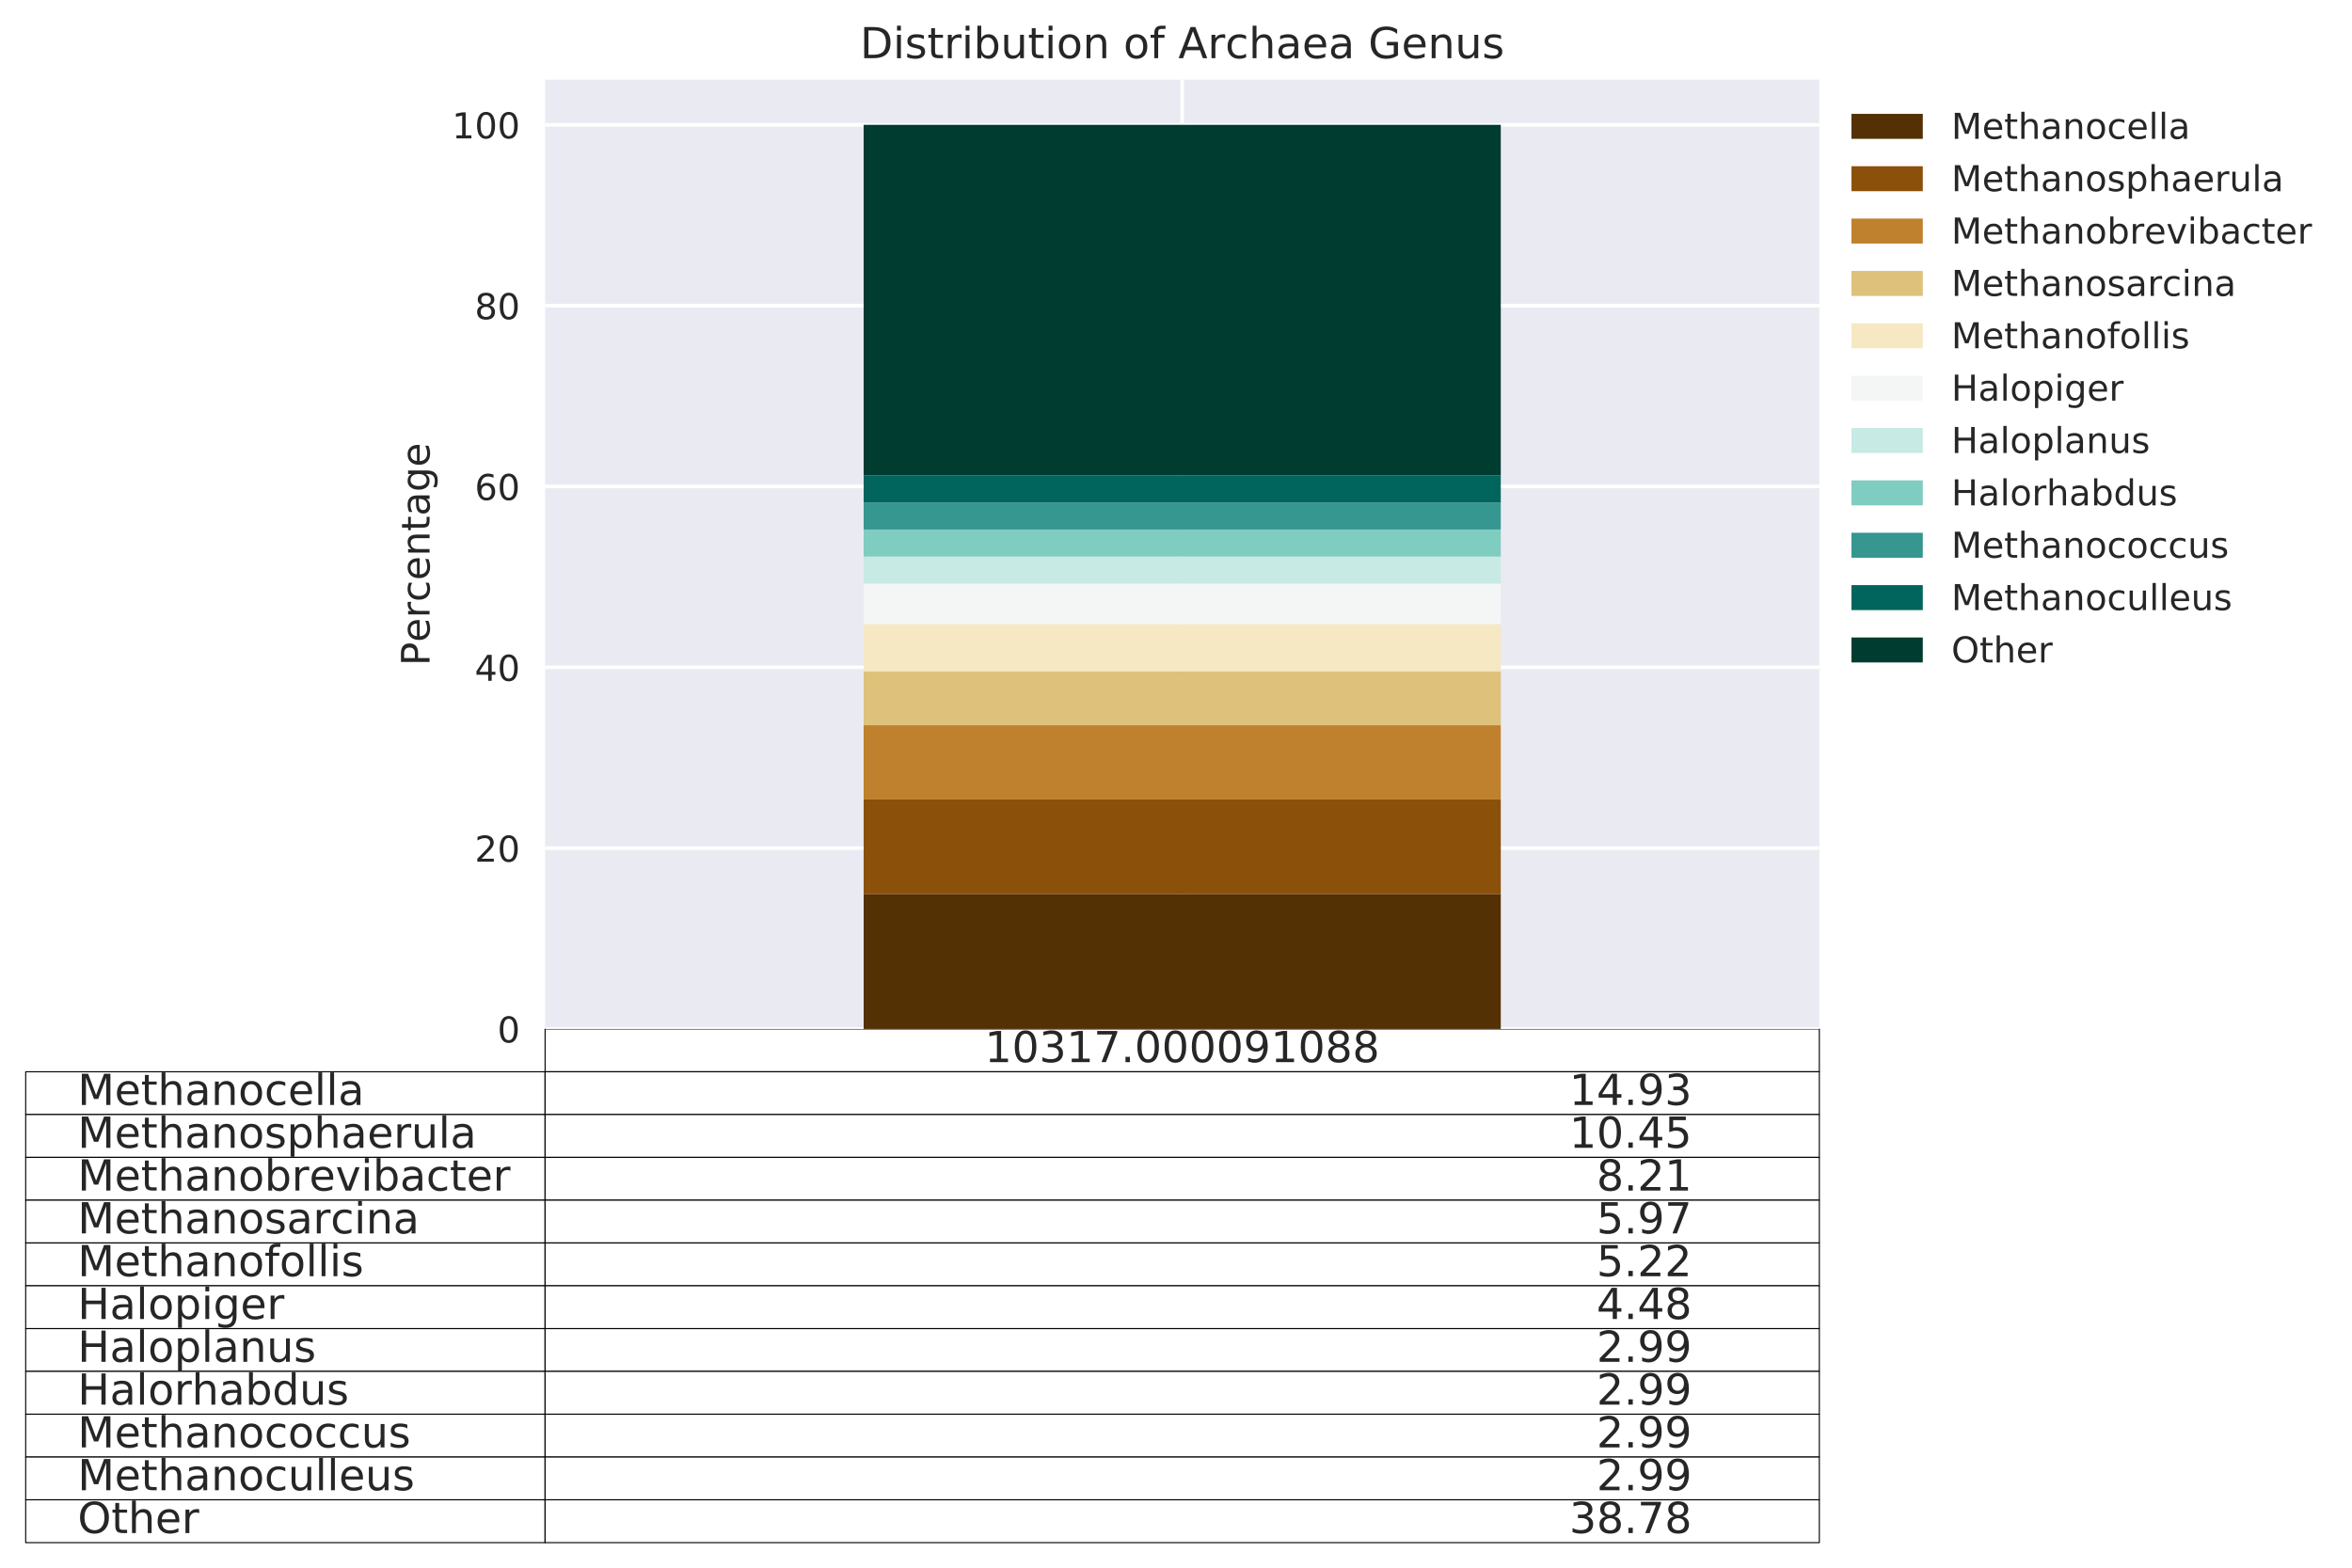 <?xml version="1.0" encoding="utf-8" standalone="no"?>
<!DOCTYPE svg PUBLIC "-//W3C//DTD SVG 1.1//EN"
  "http://www.w3.org/Graphics/SVG/1.1/DTD/svg11.dtd">
<!-- Created with matplotlib (http://matplotlib.org/) -->
<svg height="439.63pt" version="1.1" viewBox="0 0 659.177 439.63" width="659.177pt" xmlns="http://www.w3.org/2000/svg" xmlns:xlink="http://www.w3.org/1999/xlink">
 <defs>
  <style type="text/css">
*{stroke-linecap:butt;stroke-linejoin:round;}
  </style>
 </defs>
 <g id="figure_1">
  <g id="patch_1">
   <path d="M 0 439.63 
L 659.177 439.63 
L 659.177 0 
L 0 0 
z
" style="fill:#ffffff;"/>
  </g>
  <g id="axes_1">
   <g id="patch_2">
    <path d="M 152.768 288.43 
L 509.888 288.43 
L 509.888 22.318 
L 152.768 22.318 
z
" style="fill:#eaeaf2;"/>
   </g>
   <g id="table_1">
    <g id="patch_3">
     <path d="M 152.768 300.43 
L 509.888 300.43 
L 509.888 288.43 
L 152.768 288.43 
z
" style="fill:#ffffff;stroke:#000000;stroke-linejoin:miter;stroke-width:0.3;"/>
    </g>
    <g id="text_1">
     <!-- 10317.000091088 -->
     <defs>
      <path d="M 12.406 8.297 
L 28.516 8.297 
L 28.516 63.922 
L 10.984 60.406 
L 10.984 69.391 
L 28.422 72.906 
L 38.281 72.906 
L 38.281 8.297 
L 54.391 8.297 
L 54.391 0 
L 12.406 0 
z
" id="DejaVuSans-31"/>
      <path d="M 31.781 66.406 
Q 24.172 66.406 20.328 58.906 
Q 16.5 51.422 16.5 36.375 
Q 16.5 21.391 20.328 13.891 
Q 24.172 6.391 31.781 6.391 
Q 39.453 6.391 43.281 13.891 
Q 47.125 21.391 47.125 36.375 
Q 47.125 51.422 43.281 58.906 
Q 39.453 66.406 31.781 66.406 
z
M 31.781 74.219 
Q 44.047 74.219 50.516 64.516 
Q 56.984 54.828 56.984 36.375 
Q 56.984 17.969 50.516 8.266 
Q 44.047 -1.422 31.781 -1.422 
Q 19.531 -1.422 13.062 8.266 
Q 6.594 17.969 6.594 36.375 
Q 6.594 54.828 13.062 64.516 
Q 19.531 74.219 31.781 74.219 
z
" id="DejaVuSans-30"/>
      <path d="M 40.578 39.312 
Q 47.656 37.797 51.625 33 
Q 55.609 28.219 55.609 21.188 
Q 55.609 10.406 48.188 4.484 
Q 40.766 -1.422 27.094 -1.422 
Q 22.516 -1.422 17.656 -0.516 
Q 12.797 0.391 7.625 2.203 
L 7.625 11.719 
Q 11.719 9.328 16.594 8.109 
Q 21.484 6.891 26.812 6.891 
Q 36.078 6.891 40.938 10.547 
Q 45.797 14.203 45.797 21.188 
Q 45.797 27.641 41.281 31.266 
Q 36.766 34.906 28.719 34.906 
L 20.219 34.906 
L 20.219 43.016 
L 29.109 43.016 
Q 36.375 43.016 40.234 45.922 
Q 44.094 48.828 44.094 54.297 
Q 44.094 59.906 40.109 62.906 
Q 36.141 65.922 28.719 65.922 
Q 24.656 65.922 20.016 65.031 
Q 15.375 64.156 9.812 62.312 
L 9.812 71.094 
Q 15.438 72.656 20.344 73.438 
Q 25.25 74.219 29.594 74.219 
Q 40.828 74.219 47.359 69.109 
Q 53.906 64.016 53.906 55.328 
Q 53.906 49.266 50.438 45.094 
Q 46.969 40.922 40.578 39.312 
z
" id="DejaVuSans-33"/>
      <path d="M 8.203 72.906 
L 55.078 72.906 
L 55.078 68.703 
L 28.609 0 
L 18.312 0 
L 43.219 64.594 
L 8.203 64.594 
z
" id="DejaVuSans-37"/>
      <path d="M 10.688 12.406 
L 21 12.406 
L 21 0 
L 10.688 0 
z
" id="DejaVuSans-2e"/>
      <path d="M 10.984 1.516 
L 10.984 10.5 
Q 14.703 8.734 18.5 7.812 
Q 22.312 6.891 25.984 6.891 
Q 35.75 6.891 40.891 13.453 
Q 46.047 20.016 46.781 33.406 
Q 43.953 29.203 39.594 26.953 
Q 35.25 24.703 29.984 24.703 
Q 19.047 24.703 12.672 31.312 
Q 6.297 37.938 6.297 49.422 
Q 6.297 60.641 12.938 67.422 
Q 19.578 74.219 30.609 74.219 
Q 43.266 74.219 49.922 64.516 
Q 56.594 54.828 56.594 36.375 
Q 56.594 19.141 48.406 8.859 
Q 40.234 -1.422 26.422 -1.422 
Q 22.703 -1.422 18.891 -0.688 
Q 15.094 0.047 10.984 1.516 
z
M 30.609 32.422 
Q 37.25 32.422 41.125 36.953 
Q 45.016 41.5 45.016 49.422 
Q 45.016 57.281 41.125 61.844 
Q 37.25 66.406 30.609 66.406 
Q 23.969 66.406 20.094 61.844 
Q 16.219 57.281 16.219 49.422 
Q 16.219 41.5 20.094 36.953 
Q 23.969 32.422 30.609 32.422 
z
" id="DejaVuSans-39"/>
      <path d="M 31.781 34.625 
Q 24.75 34.625 20.719 30.859 
Q 16.703 27.094 16.703 20.516 
Q 16.703 13.922 20.719 10.156 
Q 24.75 6.391 31.781 6.391 
Q 38.812 6.391 42.859 10.172 
Q 46.922 13.969 46.922 20.516 
Q 46.922 27.094 42.891 30.859 
Q 38.875 34.625 31.781 34.625 
z
M 21.922 38.812 
Q 15.578 40.375 12.031 44.719 
Q 8.5 49.078 8.5 55.328 
Q 8.5 64.062 14.719 69.141 
Q 20.953 74.219 31.781 74.219 
Q 42.672 74.219 48.875 69.141 
Q 55.078 64.062 55.078 55.328 
Q 55.078 49.078 51.531 44.719 
Q 48 40.375 41.703 38.812 
Q 48.828 37.156 52.797 32.312 
Q 56.781 27.484 56.781 20.516 
Q 56.781 9.906 50.312 4.234 
Q 43.844 -1.422 31.781 -1.422 
Q 19.734 -1.422 13.25 4.234 
Q 6.781 9.906 6.781 20.516 
Q 6.781 27.484 10.781 32.312 
Q 14.797 37.156 21.922 38.812 
z
M 18.312 54.391 
Q 18.312 48.734 21.844 45.562 
Q 25.391 42.391 31.781 42.391 
Q 38.141 42.391 41.719 45.562 
Q 45.312 48.734 45.312 54.391 
Q 45.312 60.062 41.719 63.234 
Q 38.141 66.406 31.781 66.406 
Q 25.391 66.406 21.844 63.234 
Q 18.312 60.062 18.312 54.391 
z
" id="DejaVuSans-38"/>
     </defs>
     <g style="fill:#262626;" transform="translate(275.976 297.741)scale(0.12 -0.12)">
      <use xlink:href="#DejaVuSans-31"/>
      <use x="63.623" xlink:href="#DejaVuSans-30"/>
      <use x="127.246" xlink:href="#DejaVuSans-33"/>
      <use x="190.869" xlink:href="#DejaVuSans-31"/>
      <use x="254.492" xlink:href="#DejaVuSans-37"/>
      <use x="318.115" xlink:href="#DejaVuSans-2e"/>
      <use x="349.902" xlink:href="#DejaVuSans-30"/>
      <use x="413.525" xlink:href="#DejaVuSans-30"/>
      <use x="477.148" xlink:href="#DejaVuSans-30"/>
      <use x="540.771" xlink:href="#DejaVuSans-30"/>
      <use x="604.395" xlink:href="#DejaVuSans-39"/>
      <use x="668.018" xlink:href="#DejaVuSans-31"/>
      <use x="731.641" xlink:href="#DejaVuSans-30"/>
      <use x="795.264" xlink:href="#DejaVuSans-38"/>
      <use x="858.887" xlink:href="#DejaVuSans-38"/>
     </g>
    </g>
    <g id="patch_4">
     <path d="M 7.2 312.43 
L 152.768 312.43 
L 152.768 300.43 
L 7.2 300.43 
z
" style="fill:#ffffff;stroke:#000000;stroke-linejoin:miter;stroke-width:0.3;"/>
    </g>
    <g id="text_2">
     <!-- Methanocella -->
     <defs>
      <path d="M 9.812 72.906 
L 24.516 72.906 
L 43.109 23.297 
L 61.812 72.906 
L 76.516 72.906 
L 76.516 0 
L 66.891 0 
L 66.891 64.016 
L 48.094 14.016 
L 38.188 14.016 
L 19.391 64.016 
L 19.391 0 
L 9.812 0 
z
" id="DejaVuSans-4d"/>
      <path d="M 56.203 29.594 
L 56.203 25.203 
L 14.891 25.203 
Q 15.484 15.922 20.484 11.062 
Q 25.484 6.203 34.422 6.203 
Q 39.594 6.203 44.453 7.469 
Q 49.312 8.734 54.109 11.281 
L 54.109 2.781 
Q 49.266 0.734 44.188 -0.344 
Q 39.109 -1.422 33.891 -1.422 
Q 20.797 -1.422 13.156 6.188 
Q 5.516 13.812 5.516 26.812 
Q 5.516 40.234 12.766 48.109 
Q 20.016 56 32.328 56 
Q 43.359 56 49.781 48.891 
Q 56.203 41.797 56.203 29.594 
z
M 47.219 32.234 
Q 47.125 39.594 43.094 43.984 
Q 39.062 48.391 32.422 48.391 
Q 24.906 48.391 20.391 44.141 
Q 15.875 39.891 15.188 32.172 
z
" id="DejaVuSans-65"/>
      <path d="M 18.312 70.219 
L 18.312 54.688 
L 36.812 54.688 
L 36.812 47.703 
L 18.312 47.703 
L 18.312 18.016 
Q 18.312 11.328 20.141 9.422 
Q 21.969 7.516 27.594 7.516 
L 36.812 7.516 
L 36.812 0 
L 27.594 0 
Q 17.188 0 13.234 3.875 
Q 9.281 7.766 9.281 18.016 
L 9.281 47.703 
L 2.688 47.703 
L 2.688 54.688 
L 9.281 54.688 
L 9.281 70.219 
z
" id="DejaVuSans-74"/>
      <path d="M 54.891 33.016 
L 54.891 0 
L 45.906 0 
L 45.906 32.719 
Q 45.906 40.484 42.875 44.328 
Q 39.844 48.188 33.797 48.188 
Q 26.516 48.188 22.312 43.547 
Q 18.109 38.922 18.109 30.906 
L 18.109 0 
L 9.078 0 
L 9.078 75.984 
L 18.109 75.984 
L 18.109 46.188 
Q 21.344 51.125 25.703 53.562 
Q 30.078 56 35.797 56 
Q 45.219 56 50.047 50.172 
Q 54.891 44.344 54.891 33.016 
z
" id="DejaVuSans-68"/>
      <path d="M 34.281 27.484 
Q 23.391 27.484 19.188 25 
Q 14.984 22.516 14.984 16.5 
Q 14.984 11.719 18.141 8.906 
Q 21.297 6.109 26.703 6.109 
Q 34.188 6.109 38.703 11.406 
Q 43.219 16.703 43.219 25.484 
L 43.219 27.484 
z
M 52.203 31.203 
L 52.203 0 
L 43.219 0 
L 43.219 8.297 
Q 40.141 3.328 35.547 0.953 
Q 30.953 -1.422 24.312 -1.422 
Q 15.922 -1.422 10.953 3.297 
Q 6 8.016 6 15.922 
Q 6 25.141 12.172 29.828 
Q 18.359 34.516 30.609 34.516 
L 43.219 34.516 
L 43.219 35.406 
Q 43.219 41.609 39.141 45 
Q 35.062 48.391 27.688 48.391 
Q 23 48.391 18.547 47.266 
Q 14.109 46.141 10.016 43.891 
L 10.016 52.203 
Q 14.938 54.109 19.578 55.047 
Q 24.219 56 28.609 56 
Q 40.484 56 46.344 49.844 
Q 52.203 43.703 52.203 31.203 
z
" id="DejaVuSans-61"/>
      <path d="M 54.891 33.016 
L 54.891 0 
L 45.906 0 
L 45.906 32.719 
Q 45.906 40.484 42.875 44.328 
Q 39.844 48.188 33.797 48.188 
Q 26.516 48.188 22.312 43.547 
Q 18.109 38.922 18.109 30.906 
L 18.109 0 
L 9.078 0 
L 9.078 54.688 
L 18.109 54.688 
L 18.109 46.188 
Q 21.344 51.125 25.703 53.562 
Q 30.078 56 35.797 56 
Q 45.219 56 50.047 50.172 
Q 54.891 44.344 54.891 33.016 
z
" id="DejaVuSans-6e"/>
      <path d="M 30.609 48.391 
Q 23.391 48.391 19.188 42.75 
Q 14.984 37.109 14.984 27.297 
Q 14.984 17.484 19.156 11.844 
Q 23.344 6.203 30.609 6.203 
Q 37.797 6.203 41.984 11.859 
Q 46.188 17.531 46.188 27.297 
Q 46.188 37.016 41.984 42.703 
Q 37.797 48.391 30.609 48.391 
z
M 30.609 56 
Q 42.328 56 49.016 48.375 
Q 55.719 40.766 55.719 27.297 
Q 55.719 13.875 49.016 6.219 
Q 42.328 -1.422 30.609 -1.422 
Q 18.844 -1.422 12.172 6.219 
Q 5.516 13.875 5.516 27.297 
Q 5.516 40.766 12.172 48.375 
Q 18.844 56 30.609 56 
z
" id="DejaVuSans-6f"/>
      <path d="M 48.781 52.594 
L 48.781 44.188 
Q 44.969 46.297 41.141 47.344 
Q 37.312 48.391 33.406 48.391 
Q 24.656 48.391 19.812 42.844 
Q 14.984 37.312 14.984 27.297 
Q 14.984 17.281 19.812 11.734 
Q 24.656 6.203 33.406 6.203 
Q 37.312 6.203 41.141 7.25 
Q 44.969 8.297 48.781 10.406 
L 48.781 2.094 
Q 45.016 0.344 40.984 -0.531 
Q 36.969 -1.422 32.422 -1.422 
Q 20.062 -1.422 12.781 6.344 
Q 5.516 14.109 5.516 27.297 
Q 5.516 40.672 12.859 48.328 
Q 20.219 56 33.016 56 
Q 37.156 56 41.109 55.141 
Q 45.062 54.297 48.781 52.594 
z
" id="DejaVuSans-63"/>
      <path d="M 9.422 75.984 
L 18.406 75.984 
L 18.406 0 
L 9.422 0 
z
" id="DejaVuSans-6c"/>
     </defs>
     <g style="fill:#262626;" transform="translate(21.757 309.741)scale(0.12 -0.12)">
      <use xlink:href="#DejaVuSans-4d"/>
      <use x="86.279" xlink:href="#DejaVuSans-65"/>
      <use x="147.803" xlink:href="#DejaVuSans-74"/>
      <use x="187.012" xlink:href="#DejaVuSans-68"/>
      <use x="250.391" xlink:href="#DejaVuSans-61"/>
      <use x="311.67" xlink:href="#DejaVuSans-6e"/>
      <use x="375.049" xlink:href="#DejaVuSans-6f"/>
      <use x="436.23" xlink:href="#DejaVuSans-63"/>
      <use x="491.211" xlink:href="#DejaVuSans-65"/>
      <use x="552.734" xlink:href="#DejaVuSans-6c"/>
      <use x="580.518" xlink:href="#DejaVuSans-6c"/>
      <use x="608.301" xlink:href="#DejaVuSans-61"/>
     </g>
    </g>
    <g id="patch_5">
     <path d="M 152.768 312.43 
L 509.888 312.43 
L 509.888 300.43 
L 152.768 300.43 
z
" style="fill:#ffffff;stroke:#000000;stroke-linejoin:miter;stroke-width:0.3;"/>
    </g>
    <g id="text_3">
     <!-- 14.93 -->
     <defs>
      <path d="M 37.797 64.312 
L 12.891 25.391 
L 37.797 25.391 
z
M 35.203 72.906 
L 47.609 72.906 
L 47.609 25.391 
L 58.016 25.391 
L 58.016 17.188 
L 47.609 17.188 
L 47.609 0 
L 37.797 0 
L 37.797 17.188 
L 4.891 17.188 
L 4.891 26.703 
z
" id="DejaVuSans-34"/>
     </defs>
     <g style="fill:#262626;" transform="translate(439.822 309.741)scale(0.12 -0.12)">
      <use xlink:href="#DejaVuSans-31"/>
      <use x="63.623" xlink:href="#DejaVuSans-34"/>
      <use x="127.246" xlink:href="#DejaVuSans-2e"/>
      <use x="159.033" xlink:href="#DejaVuSans-39"/>
      <use x="222.656" xlink:href="#DejaVuSans-33"/>
     </g>
    </g>
    <g id="patch_6">
     <path d="M 7.2 324.43 
L 152.768 324.43 
L 152.768 312.43 
L 7.2 312.43 
z
" style="fill:#ffffff;stroke:#000000;stroke-linejoin:miter;stroke-width:0.3;"/>
    </g>
    <g id="text_4">
     <!-- Methanosphaerula -->
     <defs>
      <path d="M 44.281 53.078 
L 44.281 44.578 
Q 40.484 46.531 36.375 47.5 
Q 32.281 48.484 27.875 48.484 
Q 21.188 48.484 17.844 46.438 
Q 14.5 44.391 14.5 40.281 
Q 14.5 37.156 16.891 35.375 
Q 19.281 33.594 26.516 31.984 
L 29.594 31.297 
Q 39.156 29.25 43.188 25.516 
Q 47.219 21.781 47.219 15.094 
Q 47.219 7.469 41.188 3.016 
Q 35.156 -1.422 24.609 -1.422 
Q 20.219 -1.422 15.453 -0.562 
Q 10.688 0.297 5.422 2 
L 5.422 11.281 
Q 10.406 8.688 15.234 7.391 
Q 20.062 6.109 24.812 6.109 
Q 31.156 6.109 34.562 8.281 
Q 37.984 10.453 37.984 14.406 
Q 37.984 18.062 35.516 20.016 
Q 33.062 21.969 24.703 23.781 
L 21.578 24.516 
Q 13.234 26.266 9.516 29.906 
Q 5.812 33.547 5.812 39.891 
Q 5.812 47.609 11.281 51.797 
Q 16.75 56 26.812 56 
Q 31.781 56 36.172 55.266 
Q 40.578 54.547 44.281 53.078 
z
" id="DejaVuSans-73"/>
      <path d="M 18.109 8.203 
L 18.109 -20.797 
L 9.078 -20.797 
L 9.078 54.688 
L 18.109 54.688 
L 18.109 46.391 
Q 20.953 51.266 25.266 53.625 
Q 29.594 56 35.594 56 
Q 45.562 56 51.781 48.094 
Q 58.016 40.188 58.016 27.297 
Q 58.016 14.406 51.781 6.484 
Q 45.562 -1.422 35.594 -1.422 
Q 29.594 -1.422 25.266 0.953 
Q 20.953 3.328 18.109 8.203 
z
M 48.688 27.297 
Q 48.688 37.203 44.609 42.844 
Q 40.531 48.484 33.406 48.484 
Q 26.266 48.484 22.188 42.844 
Q 18.109 37.203 18.109 27.297 
Q 18.109 17.391 22.188 11.75 
Q 26.266 6.109 33.406 6.109 
Q 40.531 6.109 44.609 11.75 
Q 48.688 17.391 48.688 27.297 
z
" id="DejaVuSans-70"/>
      <path d="M 41.109 46.297 
Q 39.594 47.172 37.812 47.578 
Q 36.031 48 33.891 48 
Q 26.266 48 22.188 43.047 
Q 18.109 38.094 18.109 28.812 
L 18.109 0 
L 9.078 0 
L 9.078 54.688 
L 18.109 54.688 
L 18.109 46.188 
Q 20.953 51.172 25.484 53.578 
Q 30.031 56 36.531 56 
Q 37.453 56 38.578 55.875 
Q 39.703 55.766 41.062 55.516 
z
" id="DejaVuSans-72"/>
      <path d="M 8.5 21.578 
L 8.5 54.688 
L 17.484 54.688 
L 17.484 21.922 
Q 17.484 14.156 20.5 10.266 
Q 23.531 6.391 29.594 6.391 
Q 36.859 6.391 41.078 11.031 
Q 45.312 15.672 45.312 23.688 
L 45.312 54.688 
L 54.297 54.688 
L 54.297 0 
L 45.312 0 
L 45.312 8.406 
Q 42.047 3.422 37.719 1 
Q 33.406 -1.422 27.688 -1.422 
Q 18.266 -1.422 13.375 4.438 
Q 8.5 10.297 8.5 21.578 
z
M 31.109 56 
z
" id="DejaVuSans-75"/>
     </defs>
     <g style="fill:#262626;" transform="translate(21.757 321.741)scale(0.12 -0.12)">
      <use xlink:href="#DejaVuSans-4d"/>
      <use x="86.279" xlink:href="#DejaVuSans-65"/>
      <use x="147.803" xlink:href="#DejaVuSans-74"/>
      <use x="187.012" xlink:href="#DejaVuSans-68"/>
      <use x="250.391" xlink:href="#DejaVuSans-61"/>
      <use x="311.67" xlink:href="#DejaVuSans-6e"/>
      <use x="375.049" xlink:href="#DejaVuSans-6f"/>
      <use x="436.23" xlink:href="#DejaVuSans-73"/>
      <use x="488.33" xlink:href="#DejaVuSans-70"/>
      <use x="551.807" xlink:href="#DejaVuSans-68"/>
      <use x="615.186" xlink:href="#DejaVuSans-61"/>
      <use x="676.465" xlink:href="#DejaVuSans-65"/>
      <use x="737.988" xlink:href="#DejaVuSans-72"/>
      <use x="779.102" xlink:href="#DejaVuSans-75"/>
      <use x="842.48" xlink:href="#DejaVuSans-6c"/>
      <use x="870.264" xlink:href="#DejaVuSans-61"/>
     </g>
    </g>
    <g id="patch_7">
     <path d="M 152.768 324.43 
L 509.888 324.43 
L 509.888 312.43 
L 152.768 312.43 
z
" style="fill:#ffffff;stroke:#000000;stroke-linejoin:miter;stroke-width:0.3;"/>
    </g>
    <g id="text_5">
     <!-- 10.45 -->
     <defs>
      <path d="M 10.797 72.906 
L 49.516 72.906 
L 49.516 64.594 
L 19.828 64.594 
L 19.828 46.734 
Q 21.969 47.469 24.109 47.828 
Q 26.266 48.188 28.422 48.188 
Q 40.625 48.188 47.75 41.5 
Q 54.891 34.812 54.891 23.391 
Q 54.891 11.625 47.562 5.094 
Q 40.234 -1.422 26.906 -1.422 
Q 22.312 -1.422 17.547 -0.641 
Q 12.797 0.141 7.719 1.703 
L 7.719 11.625 
Q 12.109 9.234 16.797 8.062 
Q 21.484 6.891 26.703 6.891 
Q 35.156 6.891 40.078 11.328 
Q 45.016 15.766 45.016 23.391 
Q 45.016 31 40.078 35.438 
Q 35.156 39.891 26.703 39.891 
Q 22.75 39.891 18.812 39.016 
Q 14.891 38.141 10.797 36.281 
z
" id="DejaVuSans-35"/>
     </defs>
     <g style="fill:#262626;" transform="translate(439.822 321.741)scale(0.12 -0.12)">
      <use xlink:href="#DejaVuSans-31"/>
      <use x="63.623" xlink:href="#DejaVuSans-30"/>
      <use x="127.246" xlink:href="#DejaVuSans-2e"/>
      <use x="159.033" xlink:href="#DejaVuSans-34"/>
      <use x="222.656" xlink:href="#DejaVuSans-35"/>
     </g>
    </g>
    <g id="patch_8">
     <path d="M 7.2 336.43 
L 152.768 336.43 
L 152.768 324.43 
L 7.2 324.43 
z
" style="fill:#ffffff;stroke:#000000;stroke-linejoin:miter;stroke-width:0.3;"/>
    </g>
    <g id="text_6">
     <!-- Methanobrevibacter -->
     <defs>
      <path d="M 48.688 27.297 
Q 48.688 37.203 44.609 42.844 
Q 40.531 48.484 33.406 48.484 
Q 26.266 48.484 22.188 42.844 
Q 18.109 37.203 18.109 27.297 
Q 18.109 17.391 22.188 11.75 
Q 26.266 6.109 33.406 6.109 
Q 40.531 6.109 44.609 11.75 
Q 48.688 17.391 48.688 27.297 
z
M 18.109 46.391 
Q 20.953 51.266 25.266 53.625 
Q 29.594 56 35.594 56 
Q 45.562 56 51.781 48.094 
Q 58.016 40.188 58.016 27.297 
Q 58.016 14.406 51.781 6.484 
Q 45.562 -1.422 35.594 -1.422 
Q 29.594 -1.422 25.266 0.953 
Q 20.953 3.328 18.109 8.203 
L 18.109 0 
L 9.078 0 
L 9.078 75.984 
L 18.109 75.984 
z
" id="DejaVuSans-62"/>
      <path d="M 2.984 54.688 
L 12.5 54.688 
L 29.594 8.797 
L 46.688 54.688 
L 56.203 54.688 
L 35.688 0 
L 23.484 0 
z
" id="DejaVuSans-76"/>
      <path d="M 9.422 54.688 
L 18.406 54.688 
L 18.406 0 
L 9.422 0 
z
M 9.422 75.984 
L 18.406 75.984 
L 18.406 64.594 
L 9.422 64.594 
z
" id="DejaVuSans-69"/>
     </defs>
     <g style="fill:#262626;" transform="translate(21.757 333.741)scale(0.12 -0.12)">
      <use xlink:href="#DejaVuSans-4d"/>
      <use x="86.279" xlink:href="#DejaVuSans-65"/>
      <use x="147.803" xlink:href="#DejaVuSans-74"/>
      <use x="187.012" xlink:href="#DejaVuSans-68"/>
      <use x="250.391" xlink:href="#DejaVuSans-61"/>
      <use x="311.67" xlink:href="#DejaVuSans-6e"/>
      <use x="375.049" xlink:href="#DejaVuSans-6f"/>
      <use x="436.23" xlink:href="#DejaVuSans-62"/>
      <use x="499.707" xlink:href="#DejaVuSans-72"/>
      <use x="540.789" xlink:href="#DejaVuSans-65"/>
      <use x="602.312" xlink:href="#DejaVuSans-76"/>
      <use x="661.492" xlink:href="#DejaVuSans-69"/>
      <use x="689.275" xlink:href="#DejaVuSans-62"/>
      <use x="752.752" xlink:href="#DejaVuSans-61"/>
      <use x="814.031" xlink:href="#DejaVuSans-63"/>
      <use x="869.012" xlink:href="#DejaVuSans-74"/>
      <use x="908.221" xlink:href="#DejaVuSans-65"/>
      <use x="969.744" xlink:href="#DejaVuSans-72"/>
     </g>
    </g>
    <g id="patch_9">
     <path d="M 152.768 336.43 
L 509.888 336.43 
L 509.888 324.43 
L 152.768 324.43 
z
" style="fill:#ffffff;stroke:#000000;stroke-linejoin:miter;stroke-width:0.3;"/>
    </g>
    <g id="text_7">
     <!-- 8.21 -->
     <defs>
      <path d="M 19.188 8.297 
L 53.609 8.297 
L 53.609 0 
L 7.328 0 
L 7.328 8.297 
Q 12.938 14.109 22.625 23.891 
Q 32.328 33.688 34.812 36.531 
Q 39.547 41.844 41.422 45.531 
Q 43.312 49.219 43.312 52.781 
Q 43.312 58.594 39.234 62.25 
Q 35.156 65.922 28.609 65.922 
Q 23.969 65.922 18.812 64.312 
Q 13.672 62.703 7.812 59.422 
L 7.812 69.391 
Q 13.766 71.781 18.938 73 
Q 24.125 74.219 28.422 74.219 
Q 39.75 74.219 46.484 68.547 
Q 53.219 62.891 53.219 53.422 
Q 53.219 48.922 51.531 44.891 
Q 49.859 40.875 45.406 35.406 
Q 44.188 33.984 37.641 27.219 
Q 31.109 20.453 19.188 8.297 
z
" id="DejaVuSans-32"/>
     </defs>
     <g style="fill:#262626;" transform="translate(447.457 333.741)scale(0.12 -0.12)">
      <use xlink:href="#DejaVuSans-38"/>
      <use x="63.623" xlink:href="#DejaVuSans-2e"/>
      <use x="95.41" xlink:href="#DejaVuSans-32"/>
      <use x="159.033" xlink:href="#DejaVuSans-31"/>
     </g>
    </g>
    <g id="patch_10">
     <path d="M 7.2 348.43 
L 152.768 348.43 
L 152.768 336.43 
L 7.2 336.43 
z
" style="fill:#ffffff;stroke:#000000;stroke-linejoin:miter;stroke-width:0.3;"/>
    </g>
    <g id="text_8">
     <!-- Methanosarcina -->
     <g style="fill:#262626;" transform="translate(21.757 345.741)scale(0.12 -0.12)">
      <use xlink:href="#DejaVuSans-4d"/>
      <use x="86.279" xlink:href="#DejaVuSans-65"/>
      <use x="147.803" xlink:href="#DejaVuSans-74"/>
      <use x="187.012" xlink:href="#DejaVuSans-68"/>
      <use x="250.391" xlink:href="#DejaVuSans-61"/>
      <use x="311.67" xlink:href="#DejaVuSans-6e"/>
      <use x="375.049" xlink:href="#DejaVuSans-6f"/>
      <use x="436.23" xlink:href="#DejaVuSans-73"/>
      <use x="488.33" xlink:href="#DejaVuSans-61"/>
      <use x="549.609" xlink:href="#DejaVuSans-72"/>
      <use x="590.691" xlink:href="#DejaVuSans-63"/>
      <use x="645.672" xlink:href="#DejaVuSans-69"/>
      <use x="673.455" xlink:href="#DejaVuSans-6e"/>
      <use x="736.834" xlink:href="#DejaVuSans-61"/>
     </g>
    </g>
    <g id="patch_11">
     <path d="M 152.768 348.43 
L 509.888 348.43 
L 509.888 336.43 
L 152.768 336.43 
z
" style="fill:#ffffff;stroke:#000000;stroke-linejoin:miter;stroke-width:0.3;"/>
    </g>
    <g id="text_9">
     <!-- 5.97 -->
     <g style="fill:#262626;" transform="translate(447.457 345.741)scale(0.12 -0.12)">
      <use xlink:href="#DejaVuSans-35"/>
      <use x="63.623" xlink:href="#DejaVuSans-2e"/>
      <use x="95.41" xlink:href="#DejaVuSans-39"/>
      <use x="159.033" xlink:href="#DejaVuSans-37"/>
     </g>
    </g>
    <g id="patch_12">
     <path d="M 7.2 360.43 
L 152.768 360.43 
L 152.768 348.43 
L 7.2 348.43 
z
" style="fill:#ffffff;stroke:#000000;stroke-linejoin:miter;stroke-width:0.3;"/>
    </g>
    <g id="text_10">
     <!-- Methanofollis -->
     <defs>
      <path d="M 37.109 75.984 
L 37.109 68.5 
L 28.516 68.5 
Q 23.688 68.5 21.797 66.547 
Q 19.922 64.594 19.922 59.516 
L 19.922 54.688 
L 34.719 54.688 
L 34.719 47.703 
L 19.922 47.703 
L 19.922 0 
L 10.891 0 
L 10.891 47.703 
L 2.297 47.703 
L 2.297 54.688 
L 10.891 54.688 
L 10.891 58.5 
Q 10.891 67.625 15.141 71.797 
Q 19.391 75.984 28.609 75.984 
z
" id="DejaVuSans-66"/>
     </defs>
     <g style="fill:#262626;" transform="translate(21.757 357.741)scale(0.12 -0.12)">
      <use xlink:href="#DejaVuSans-4d"/>
      <use x="86.279" xlink:href="#DejaVuSans-65"/>
      <use x="147.803" xlink:href="#DejaVuSans-74"/>
      <use x="187.012" xlink:href="#DejaVuSans-68"/>
      <use x="250.391" xlink:href="#DejaVuSans-61"/>
      <use x="311.67" xlink:href="#DejaVuSans-6e"/>
      <use x="375.049" xlink:href="#DejaVuSans-6f"/>
      <use x="436.23" xlink:href="#DejaVuSans-66"/>
      <use x="471.436" xlink:href="#DejaVuSans-6f"/>
      <use x="532.617" xlink:href="#DejaVuSans-6c"/>
      <use x="560.4" xlink:href="#DejaVuSans-6c"/>
      <use x="588.184" xlink:href="#DejaVuSans-69"/>
      <use x="615.967" xlink:href="#DejaVuSans-73"/>
     </g>
    </g>
    <g id="patch_13">
     <path d="M 152.768 360.43 
L 509.888 360.43 
L 509.888 348.43 
L 152.768 348.43 
z
" style="fill:#ffffff;stroke:#000000;stroke-linejoin:miter;stroke-width:0.3;"/>
    </g>
    <g id="text_11">
     <!-- 5.22 -->
     <g style="fill:#262626;" transform="translate(447.457 357.741)scale(0.12 -0.12)">
      <use xlink:href="#DejaVuSans-35"/>
      <use x="63.623" xlink:href="#DejaVuSans-2e"/>
      <use x="95.41" xlink:href="#DejaVuSans-32"/>
      <use x="159.033" xlink:href="#DejaVuSans-32"/>
     </g>
    </g>
    <g id="patch_14">
     <path d="M 7.2 372.43 
L 152.768 372.43 
L 152.768 360.43 
L 7.2 360.43 
z
" style="fill:#ffffff;stroke:#000000;stroke-linejoin:miter;stroke-width:0.3;"/>
    </g>
    <g id="text_12">
     <!-- Halopiger -->
     <defs>
      <path d="M 9.812 72.906 
L 19.672 72.906 
L 19.672 43.016 
L 55.516 43.016 
L 55.516 72.906 
L 65.375 72.906 
L 65.375 0 
L 55.516 0 
L 55.516 34.719 
L 19.672 34.719 
L 19.672 0 
L 9.812 0 
z
" id="DejaVuSans-48"/>
      <path d="M 45.406 27.984 
Q 45.406 37.75 41.375 43.109 
Q 37.359 48.484 30.078 48.484 
Q 22.859 48.484 18.828 43.109 
Q 14.797 37.75 14.797 27.984 
Q 14.797 18.266 18.828 12.891 
Q 22.859 7.516 30.078 7.516 
Q 37.359 7.516 41.375 12.891 
Q 45.406 18.266 45.406 27.984 
z
M 54.391 6.781 
Q 54.391 -7.172 48.188 -13.984 
Q 42 -20.797 29.203 -20.797 
Q 24.469 -20.797 20.266 -20.094 
Q 16.062 -19.391 12.109 -17.922 
L 12.109 -9.188 
Q 16.062 -11.328 19.922 -12.344 
Q 23.781 -13.375 27.781 -13.375 
Q 36.625 -13.375 41.016 -8.766 
Q 45.406 -4.156 45.406 5.172 
L 45.406 9.625 
Q 42.625 4.781 38.281 2.391 
Q 33.938 0 27.875 0 
Q 17.828 0 11.672 7.656 
Q 5.516 15.328 5.516 27.984 
Q 5.516 40.672 11.672 48.328 
Q 17.828 56 27.875 56 
Q 33.938 56 38.281 53.609 
Q 42.625 51.219 45.406 46.391 
L 45.406 54.688 
L 54.391 54.688 
z
" id="DejaVuSans-67"/>
     </defs>
     <g style="fill:#262626;" transform="translate(21.757 369.741)scale(0.12 -0.12)">
      <use xlink:href="#DejaVuSans-48"/>
      <use x="75.195" xlink:href="#DejaVuSans-61"/>
      <use x="136.475" xlink:href="#DejaVuSans-6c"/>
      <use x="164.258" xlink:href="#DejaVuSans-6f"/>
      <use x="225.439" xlink:href="#DejaVuSans-70"/>
      <use x="288.916" xlink:href="#DejaVuSans-69"/>
      <use x="316.699" xlink:href="#DejaVuSans-67"/>
      <use x="380.176" xlink:href="#DejaVuSans-65"/>
      <use x="441.699" xlink:href="#DejaVuSans-72"/>
     </g>
    </g>
    <g id="patch_15">
     <path d="M 152.768 372.43 
L 509.888 372.43 
L 509.888 360.43 
L 152.768 360.43 
z
" style="fill:#ffffff;stroke:#000000;stroke-linejoin:miter;stroke-width:0.3;"/>
    </g>
    <g id="text_13">
     <!-- 4.48 -->
     <g style="fill:#262626;" transform="translate(447.457 369.741)scale(0.12 -0.12)">
      <use xlink:href="#DejaVuSans-34"/>
      <use x="63.623" xlink:href="#DejaVuSans-2e"/>
      <use x="95.41" xlink:href="#DejaVuSans-34"/>
      <use x="159.033" xlink:href="#DejaVuSans-38"/>
     </g>
    </g>
    <g id="patch_16">
     <path d="M 7.2 384.43 
L 152.768 384.43 
L 152.768 372.43 
L 7.2 372.43 
z
" style="fill:#ffffff;stroke:#000000;stroke-linejoin:miter;stroke-width:0.3;"/>
    </g>
    <g id="text_14">
     <!-- Haloplanus -->
     <g style="fill:#262626;" transform="translate(21.757 381.741)scale(0.12 -0.12)">
      <use xlink:href="#DejaVuSans-48"/>
      <use x="75.195" xlink:href="#DejaVuSans-61"/>
      <use x="136.475" xlink:href="#DejaVuSans-6c"/>
      <use x="164.258" xlink:href="#DejaVuSans-6f"/>
      <use x="225.439" xlink:href="#DejaVuSans-70"/>
      <use x="288.916" xlink:href="#DejaVuSans-6c"/>
      <use x="316.699" xlink:href="#DejaVuSans-61"/>
      <use x="377.979" xlink:href="#DejaVuSans-6e"/>
      <use x="441.357" xlink:href="#DejaVuSans-75"/>
      <use x="504.736" xlink:href="#DejaVuSans-73"/>
     </g>
    </g>
    <g id="patch_17">
     <path d="M 152.768 384.43 
L 509.888 384.43 
L 509.888 372.43 
L 152.768 372.43 
z
" style="fill:#ffffff;stroke:#000000;stroke-linejoin:miter;stroke-width:0.3;"/>
    </g>
    <g id="text_15">
     <!-- 2.99 -->
     <g style="fill:#262626;" transform="translate(447.457 381.741)scale(0.12 -0.12)">
      <use xlink:href="#DejaVuSans-32"/>
      <use x="63.623" xlink:href="#DejaVuSans-2e"/>
      <use x="95.41" xlink:href="#DejaVuSans-39"/>
      <use x="159.033" xlink:href="#DejaVuSans-39"/>
     </g>
    </g>
    <g id="patch_18">
     <path d="M 7.2 396.43 
L 152.768 396.43 
L 152.768 384.43 
L 7.2 384.43 
z
" style="fill:#ffffff;stroke:#000000;stroke-linejoin:miter;stroke-width:0.3;"/>
    </g>
    <g id="text_16">
     <!-- Halorhabdus -->
     <defs>
      <path d="M 45.406 46.391 
L 45.406 75.984 
L 54.391 75.984 
L 54.391 0 
L 45.406 0 
L 45.406 8.203 
Q 42.578 3.328 38.25 0.953 
Q 33.938 -1.422 27.875 -1.422 
Q 17.969 -1.422 11.734 6.484 
Q 5.516 14.406 5.516 27.297 
Q 5.516 40.188 11.734 48.094 
Q 17.969 56 27.875 56 
Q 33.938 56 38.25 53.625 
Q 42.578 51.266 45.406 46.391 
z
M 14.797 27.297 
Q 14.797 17.391 18.875 11.75 
Q 22.953 6.109 30.078 6.109 
Q 37.203 6.109 41.297 11.75 
Q 45.406 17.391 45.406 27.297 
Q 45.406 37.203 41.297 42.844 
Q 37.203 48.484 30.078 48.484 
Q 22.953 48.484 18.875 42.844 
Q 14.797 37.203 14.797 27.297 
z
" id="DejaVuSans-64"/>
     </defs>
     <g style="fill:#262626;" transform="translate(21.757 393.741)scale(0.12 -0.12)">
      <use xlink:href="#DejaVuSans-48"/>
      <use x="75.195" xlink:href="#DejaVuSans-61"/>
      <use x="136.475" xlink:href="#DejaVuSans-6c"/>
      <use x="164.258" xlink:href="#DejaVuSans-6f"/>
      <use x="225.439" xlink:href="#DejaVuSans-72"/>
      <use x="266.537" xlink:href="#DejaVuSans-68"/>
      <use x="329.916" xlink:href="#DejaVuSans-61"/>
      <use x="391.195" xlink:href="#DejaVuSans-62"/>
      <use x="454.672" xlink:href="#DejaVuSans-64"/>
      <use x="518.148" xlink:href="#DejaVuSans-75"/>
      <use x="581.527" xlink:href="#DejaVuSans-73"/>
     </g>
    </g>
    <g id="patch_19">
     <path d="M 152.768 396.43 
L 509.888 396.43 
L 509.888 384.43 
L 152.768 384.43 
z
" style="fill:#ffffff;stroke:#000000;stroke-linejoin:miter;stroke-width:0.3;"/>
    </g>
    <g id="text_17">
     <!-- 2.99 -->
     <g style="fill:#262626;" transform="translate(447.457 393.741)scale(0.12 -0.12)">
      <use xlink:href="#DejaVuSans-32"/>
      <use x="63.623" xlink:href="#DejaVuSans-2e"/>
      <use x="95.41" xlink:href="#DejaVuSans-39"/>
      <use x="159.033" xlink:href="#DejaVuSans-39"/>
     </g>
    </g>
    <g id="patch_20">
     <path d="M 7.2 408.43 
L 152.768 408.43 
L 152.768 396.43 
L 7.2 396.43 
z
" style="fill:#ffffff;stroke:#000000;stroke-linejoin:miter;stroke-width:0.3;"/>
    </g>
    <g id="text_18">
     <!-- Methanococcus -->
     <g style="fill:#262626;" transform="translate(21.757 405.741)scale(0.12 -0.12)">
      <use xlink:href="#DejaVuSans-4d"/>
      <use x="86.279" xlink:href="#DejaVuSans-65"/>
      <use x="147.803" xlink:href="#DejaVuSans-74"/>
      <use x="187.012" xlink:href="#DejaVuSans-68"/>
      <use x="250.391" xlink:href="#DejaVuSans-61"/>
      <use x="311.67" xlink:href="#DejaVuSans-6e"/>
      <use x="375.049" xlink:href="#DejaVuSans-6f"/>
      <use x="436.23" xlink:href="#DejaVuSans-63"/>
      <use x="491.211" xlink:href="#DejaVuSans-6f"/>
      <use x="552.393" xlink:href="#DejaVuSans-63"/>
      <use x="607.373" xlink:href="#DejaVuSans-63"/>
      <use x="662.354" xlink:href="#DejaVuSans-75"/>
      <use x="725.732" xlink:href="#DejaVuSans-73"/>
     </g>
    </g>
    <g id="patch_21">
     <path d="M 152.768 408.43 
L 509.888 408.43 
L 509.888 396.43 
L 152.768 396.43 
z
" style="fill:#ffffff;stroke:#000000;stroke-linejoin:miter;stroke-width:0.3;"/>
    </g>
    <g id="text_19">
     <!-- 2.99 -->
     <g style="fill:#262626;" transform="translate(447.457 405.741)scale(0.12 -0.12)">
      <use xlink:href="#DejaVuSans-32"/>
      <use x="63.623" xlink:href="#DejaVuSans-2e"/>
      <use x="95.41" xlink:href="#DejaVuSans-39"/>
      <use x="159.033" xlink:href="#DejaVuSans-39"/>
     </g>
    </g>
    <g id="patch_22">
     <path d="M 7.2 420.43 
L 152.768 420.43 
L 152.768 408.43 
L 7.2 408.43 
z
" style="fill:#ffffff;stroke:#000000;stroke-linejoin:miter;stroke-width:0.3;"/>
    </g>
    <g id="text_20">
     <!-- Methanoculleus -->
     <g style="fill:#262626;" transform="translate(21.757 417.741)scale(0.12 -0.12)">
      <use xlink:href="#DejaVuSans-4d"/>
      <use x="86.279" xlink:href="#DejaVuSans-65"/>
      <use x="147.803" xlink:href="#DejaVuSans-74"/>
      <use x="187.012" xlink:href="#DejaVuSans-68"/>
      <use x="250.391" xlink:href="#DejaVuSans-61"/>
      <use x="311.67" xlink:href="#DejaVuSans-6e"/>
      <use x="375.049" xlink:href="#DejaVuSans-6f"/>
      <use x="436.23" xlink:href="#DejaVuSans-63"/>
      <use x="491.211" xlink:href="#DejaVuSans-75"/>
      <use x="554.59" xlink:href="#DejaVuSans-6c"/>
      <use x="582.373" xlink:href="#DejaVuSans-6c"/>
      <use x="610.156" xlink:href="#DejaVuSans-65"/>
      <use x="671.68" xlink:href="#DejaVuSans-75"/>
      <use x="735.059" xlink:href="#DejaVuSans-73"/>
     </g>
    </g>
    <g id="patch_23">
     <path d="M 152.768 420.43 
L 509.888 420.43 
L 509.888 408.43 
L 152.768 408.43 
z
" style="fill:#ffffff;stroke:#000000;stroke-linejoin:miter;stroke-width:0.3;"/>
    </g>
    <g id="text_21">
     <!-- 2.99 -->
     <g style="fill:#262626;" transform="translate(447.457 417.741)scale(0.12 -0.12)">
      <use xlink:href="#DejaVuSans-32"/>
      <use x="63.623" xlink:href="#DejaVuSans-2e"/>
      <use x="95.41" xlink:href="#DejaVuSans-39"/>
      <use x="159.033" xlink:href="#DejaVuSans-39"/>
     </g>
    </g>
    <g id="patch_24">
     <path d="M 7.2 432.43 
L 152.768 432.43 
L 152.768 420.43 
L 7.2 420.43 
z
" style="fill:#ffffff;stroke:#000000;stroke-linejoin:miter;stroke-width:0.3;"/>
    </g>
    <g id="text_22">
     <!-- Other -->
     <defs>
      <path d="M 39.406 66.219 
Q 28.656 66.219 22.328 58.203 
Q 16.016 50.203 16.016 36.375 
Q 16.016 22.609 22.328 14.594 
Q 28.656 6.594 39.406 6.594 
Q 50.141 6.594 56.422 14.594 
Q 62.703 22.609 62.703 36.375 
Q 62.703 50.203 56.422 58.203 
Q 50.141 66.219 39.406 66.219 
z
M 39.406 74.219 
Q 54.734 74.219 63.906 63.938 
Q 73.094 53.656 73.094 36.375 
Q 73.094 19.141 63.906 8.859 
Q 54.734 -1.422 39.406 -1.422 
Q 24.031 -1.422 14.812 8.828 
Q 5.609 19.094 5.609 36.375 
Q 5.609 53.656 14.812 63.938 
Q 24.031 74.219 39.406 74.219 
z
" id="DejaVuSans-4f"/>
     </defs>
     <g style="fill:#262626;" transform="translate(21.757 429.741)scale(0.12 -0.12)">
      <use xlink:href="#DejaVuSans-4f"/>
      <use x="78.711" xlink:href="#DejaVuSans-74"/>
      <use x="117.92" xlink:href="#DejaVuSans-68"/>
      <use x="181.299" xlink:href="#DejaVuSans-65"/>
      <use x="242.822" xlink:href="#DejaVuSans-72"/>
     </g>
    </g>
    <g id="patch_25">
     <path d="M 152.768 432.43 
L 509.888 432.43 
L 509.888 420.43 
L 152.768 420.43 
z
" style="fill:#ffffff;stroke:#000000;stroke-linejoin:miter;stroke-width:0.3;"/>
    </g>
    <g id="text_23">
     <!-- 38.78 -->
     <g style="fill:#262626;" transform="translate(439.822 429.741)scale(0.12 -0.12)">
      <use xlink:href="#DejaVuSans-33"/>
      <use x="63.623" xlink:href="#DejaVuSans-38"/>
      <use x="127.246" xlink:href="#DejaVuSans-2e"/>
      <use x="159.033" xlink:href="#DejaVuSans-37"/>
      <use x="222.656" xlink:href="#DejaVuSans-38"/>
     </g>
    </g>
   </g>
   <g id="matplotlib.axis_1">
    <g id="xtick_1">
     <g id="line2d_1">
      <path clip-path="url(#p35ec46d830)" d="M 331.328 288.43 
L 331.328 22.318 
" style="fill:none;stroke:#ffffff;stroke-linecap:round;"/>
     </g>
    </g>
   </g>
   <g id="matplotlib.axis_2">
    <g id="ytick_1">
     <g id="line2d_2">
      <path clip-path="url(#p35ec46d830)" d="M 152.768 288.43 
L 509.888 288.43 
" style="fill:none;stroke:#ffffff;stroke-linecap:round;"/>
     </g>
     <g id="line2d_3"/>
     <g id="text_24">
      <!-- 0 -->
      <g style="fill:#262626;" transform="translate(139.406 292.229)scale(0.1 -0.1)">
       <use xlink:href="#DejaVuSans-30"/>
      </g>
     </g>
    </g>
    <g id="ytick_2">
     <g id="line2d_4">
      <path clip-path="url(#p35ec46d830)" d="M 152.768 237.742 
L 509.888 237.742 
" style="fill:none;stroke:#ffffff;stroke-linecap:round;"/>
     </g>
     <g id="line2d_5"/>
     <g id="text_25">
      <!-- 20 -->
      <g style="fill:#262626;" transform="translate(133.043 241.541)scale(0.1 -0.1)">
       <use xlink:href="#DejaVuSans-32"/>
       <use x="63.623" xlink:href="#DejaVuSans-30"/>
      </g>
     </g>
    </g>
    <g id="ytick_3">
     <g id="line2d_6">
      <path clip-path="url(#p35ec46d830)" d="M 152.768 187.054 
L 509.888 187.054 
" style="fill:none;stroke:#ffffff;stroke-linecap:round;"/>
     </g>
     <g id="line2d_7"/>
     <g id="text_26">
      <!-- 40 -->
      <g style="fill:#262626;" transform="translate(133.043 190.853)scale(0.1 -0.1)">
       <use xlink:href="#DejaVuSans-34"/>
       <use x="63.623" xlink:href="#DejaVuSans-30"/>
      </g>
     </g>
    </g>
    <g id="ytick_4">
     <g id="line2d_8">
      <path clip-path="url(#p35ec46d830)" d="M 152.768 136.366 
L 509.888 136.366 
" style="fill:none;stroke:#ffffff;stroke-linecap:round;"/>
     </g>
     <g id="line2d_9"/>
     <g id="text_27">
      <!-- 60 -->
      <defs>
       <path d="M 33.016 40.375 
Q 26.375 40.375 22.484 35.828 
Q 18.609 31.297 18.609 23.391 
Q 18.609 15.531 22.484 10.953 
Q 26.375 6.391 33.016 6.391 
Q 39.656 6.391 43.531 10.953 
Q 47.406 15.531 47.406 23.391 
Q 47.406 31.297 43.531 35.828 
Q 39.656 40.375 33.016 40.375 
z
M 52.594 71.297 
L 52.594 62.312 
Q 48.875 64.062 45.094 64.984 
Q 41.312 65.922 37.594 65.922 
Q 27.828 65.922 22.672 59.328 
Q 17.531 52.734 16.797 39.406 
Q 19.672 43.656 24.016 45.922 
Q 28.375 48.188 33.594 48.188 
Q 44.578 48.188 50.953 41.516 
Q 57.328 34.859 57.328 23.391 
Q 57.328 12.156 50.688 5.359 
Q 44.047 -1.422 33.016 -1.422 
Q 20.359 -1.422 13.672 8.266 
Q 6.984 17.969 6.984 36.375 
Q 6.984 53.656 15.188 63.938 
Q 23.391 74.219 37.203 74.219 
Q 40.922 74.219 44.703 73.484 
Q 48.484 72.75 52.594 71.297 
z
" id="DejaVuSans-36"/>
      </defs>
      <g style="fill:#262626;" transform="translate(133.043 140.165)scale(0.1 -0.1)">
       <use xlink:href="#DejaVuSans-36"/>
       <use x="63.623" xlink:href="#DejaVuSans-30"/>
      </g>
     </g>
    </g>
    <g id="ytick_5">
     <g id="line2d_10">
      <path clip-path="url(#p35ec46d830)" d="M 152.768 85.678 
L 509.888 85.678 
" style="fill:none;stroke:#ffffff;stroke-linecap:round;"/>
     </g>
     <g id="line2d_11"/>
     <g id="text_28">
      <!-- 80 -->
      <g style="fill:#262626;" transform="translate(133.043 89.477)scale(0.1 -0.1)">
       <use xlink:href="#DejaVuSans-38"/>
       <use x="63.623" xlink:href="#DejaVuSans-30"/>
      </g>
     </g>
    </g>
    <g id="ytick_6">
     <g id="line2d_12">
      <path clip-path="url(#p35ec46d830)" d="M 152.768 34.99 
L 509.888 34.99 
" style="fill:none;stroke:#ffffff;stroke-linecap:round;"/>
     </g>
     <g id="line2d_13"/>
     <g id="text_29">
      <!-- 100 -->
      <g style="fill:#262626;" transform="translate(126.681 38.789)scale(0.1 -0.1)">
       <use xlink:href="#DejaVuSans-31"/>
       <use x="63.623" xlink:href="#DejaVuSans-30"/>
       <use x="127.246" xlink:href="#DejaVuSans-30"/>
      </g>
     </g>
    </g>
    <g id="text_30">
     <!-- Percentage -->
     <defs>
      <path d="M 19.672 64.797 
L 19.672 37.406 
L 32.078 37.406 
Q 38.969 37.406 42.719 40.969 
Q 46.484 44.531 46.484 51.125 
Q 46.484 57.672 42.719 61.234 
Q 38.969 64.797 32.078 64.797 
z
M 9.812 72.906 
L 32.078 72.906 
Q 44.344 72.906 50.609 67.359 
Q 56.891 61.812 56.891 51.125 
Q 56.891 40.328 50.609 34.812 
Q 44.344 29.297 32.078 29.297 
L 19.672 29.297 
L 19.672 0 
L 9.812 0 
z
" id="DejaVuSans-50"/>
     </defs>
     <g style="fill:#262626;" transform="translate(120.393 186.628)rotate(-90)scale(0.11 -0.11)">
      <use xlink:href="#DejaVuSans-50"/>
      <use x="60.256" xlink:href="#DejaVuSans-65"/>
      <use x="121.779" xlink:href="#DejaVuSans-72"/>
      <use x="162.861" xlink:href="#DejaVuSans-63"/>
      <use x="217.842" xlink:href="#DejaVuSans-65"/>
      <use x="279.365" xlink:href="#DejaVuSans-6e"/>
      <use x="342.744" xlink:href="#DejaVuSans-74"/>
      <use x="381.953" xlink:href="#DejaVuSans-61"/>
      <use x="443.232" xlink:href="#DejaVuSans-67"/>
      <use x="506.709" xlink:href="#DejaVuSans-65"/>
     </g>
    </g>
   </g>
   <g id="patch_26">
    <path clip-path="url(#p35ec46d830)" d="M 242.048 288.43 
L 420.608 288.43 
L 420.608 250.592 
L 242.048 250.592 
z
" style="fill:#543005;"/>
   </g>
   <g id="patch_27">
    <path clip-path="url(#p35ec46d830)" d="M 242.048 250.592 
L 420.608 250.592 
L 420.608 224.107 
L 242.048 224.107 
z
" style="fill:#8b500a;"/>
   </g>
   <g id="patch_28">
    <path clip-path="url(#p35ec46d830)" d="M 242.048 224.107 
L 420.608 224.107 
L 420.608 203.3 
L 242.048 203.3 
z
" style="fill:#bf812d;"/>
   </g>
   <g id="patch_29">
    <path clip-path="url(#p35ec46d830)" d="M 242.048 203.3 
L 420.608 203.3 
L 420.608 188.169 
L 242.048 188.169 
z
" style="fill:#dec17b;"/>
   </g>
   <g id="patch_30">
    <path clip-path="url(#p35ec46d830)" d="M 242.048 188.169 
L 420.608 188.169 
L 420.608 174.94 
L 242.048 174.94 
z
" style="fill:#f6e8c3;"/>
   </g>
   <g id="patch_31">
    <path clip-path="url(#p35ec46d830)" d="M 242.048 174.94 
L 420.608 174.94 
L 420.608 163.586 
L 242.048 163.586 
z
" style="fill:#f4f5f5;"/>
   </g>
   <g id="patch_32">
    <path clip-path="url(#p35ec46d830)" d="M 242.048 163.586 
L 420.608 163.586 
L 420.608 156.008 
L 242.048 156.008 
z
" style="fill:#c7eae5;"/>
   </g>
   <g id="patch_33">
    <path clip-path="url(#p35ec46d830)" d="M 242.048 156.008 
L 420.608 156.008 
L 420.608 148.43 
L 242.048 148.43 
z
" style="fill:#7fccc0;"/>
   </g>
   <g id="patch_34">
    <path clip-path="url(#p35ec46d830)" d="M 242.048 148.43 
L 420.608 148.43 
L 420.608 140.852 
L 242.048 140.852 
z
" style="fill:#35978f;"/>
   </g>
   <g id="patch_35">
    <path clip-path="url(#p35ec46d830)" d="M 242.048 140.852 
L 420.608 140.852 
L 420.608 133.274 
L 242.048 133.274 
z
" style="fill:#01655d;"/>
   </g>
   <g id="patch_36">
    <path clip-path="url(#p35ec46d830)" d="M 242.048 133.274 
L 420.608 133.274 
L 420.608 34.99 
L 242.048 34.99 
z
" style="fill:#003c30;"/>
   </g>
   <g id="patch_37">
    <path d="M 152.768 288.43 
L 152.768 22.318 
" style="fill:none;"/>
   </g>
   <g id="patch_38">
    <path d="M 509.888 288.43 
L 509.888 22.318 
" style="fill:none;"/>
   </g>
   <g id="patch_39">
    <path d="M 152.768 288.43 
L 509.888 288.43 
" style="fill:none;"/>
   </g>
   <g id="patch_40">
    <path d="M 152.768 22.318 
L 509.888 22.318 
" style="fill:none;"/>
   </g>
   <g id="text_31">
    <!-- Distribution of Archaea Genus -->
    <defs>
     <path d="M 19.672 64.797 
L 19.672 8.109 
L 31.594 8.109 
Q 46.688 8.109 53.688 14.938 
Q 60.688 21.781 60.688 36.531 
Q 60.688 51.172 53.688 57.984 
Q 46.688 64.797 31.594 64.797 
z
M 9.812 72.906 
L 30.078 72.906 
Q 51.266 72.906 61.172 64.094 
Q 71.094 55.281 71.094 36.531 
Q 71.094 17.672 61.125 8.828 
Q 51.172 0 30.078 0 
L 9.812 0 
z
" id="DejaVuSans-44"/>
     <path id="DejaVuSans-20"/>
     <path d="M 34.188 63.188 
L 20.797 26.906 
L 47.609 26.906 
z
M 28.609 72.906 
L 39.797 72.906 
L 67.578 0 
L 57.328 0 
L 50.688 18.703 
L 17.828 18.703 
L 11.188 0 
L 0.781 0 
z
" id="DejaVuSans-41"/>
     <path d="M 59.516 10.406 
L 59.516 29.984 
L 43.406 29.984 
L 43.406 38.094 
L 69.281 38.094 
L 69.281 6.781 
Q 63.578 2.734 56.688 0.656 
Q 49.812 -1.422 42 -1.422 
Q 24.906 -1.422 15.25 8.562 
Q 5.609 18.562 5.609 36.375 
Q 5.609 54.25 15.25 64.234 
Q 24.906 74.219 42 74.219 
Q 49.125 74.219 55.547 72.453 
Q 61.969 70.703 67.391 67.281 
L 67.391 56.781 
Q 61.922 61.422 55.766 63.766 
Q 49.609 66.109 42.828 66.109 
Q 29.438 66.109 22.719 58.641 
Q 16.016 51.172 16.016 36.375 
Q 16.016 21.625 22.719 14.156 
Q 29.438 6.688 42.828 6.688 
Q 48.047 6.688 52.141 7.594 
Q 56.25 8.5 59.516 10.406 
z
" id="DejaVuSans-47"/>
    </defs>
    <g style="fill:#262626;" transform="translate(241.034 16.318)scale(0.12 -0.12)">
     <use xlink:href="#DejaVuSans-44"/>
     <use x="77.002" xlink:href="#DejaVuSans-69"/>
     <use x="104.785" xlink:href="#DejaVuSans-73"/>
     <use x="156.885" xlink:href="#DejaVuSans-74"/>
     <use x="196.094" xlink:href="#DejaVuSans-72"/>
     <use x="237.207" xlink:href="#DejaVuSans-69"/>
     <use x="264.99" xlink:href="#DejaVuSans-62"/>
     <use x="328.467" xlink:href="#DejaVuSans-75"/>
     <use x="391.846" xlink:href="#DejaVuSans-74"/>
     <use x="431.055" xlink:href="#DejaVuSans-69"/>
     <use x="458.838" xlink:href="#DejaVuSans-6f"/>
     <use x="520.02" xlink:href="#DejaVuSans-6e"/>
     <use x="583.398" xlink:href="#DejaVuSans-20"/>
     <use x="615.186" xlink:href="#DejaVuSans-6f"/>
     <use x="676.367" xlink:href="#DejaVuSans-66"/>
     <use x="711.572" xlink:href="#DejaVuSans-20"/>
     <use x="743.359" xlink:href="#DejaVuSans-41"/>
     <use x="811.768" xlink:href="#DejaVuSans-72"/>
     <use x="852.85" xlink:href="#DejaVuSans-63"/>
     <use x="907.83" xlink:href="#DejaVuSans-68"/>
     <use x="971.209" xlink:href="#DejaVuSans-61"/>
     <use x="1032.488" xlink:href="#DejaVuSans-65"/>
     <use x="1094.012" xlink:href="#DejaVuSans-61"/>
     <use x="1155.291" xlink:href="#DejaVuSans-20"/>
     <use x="1187.078" xlink:href="#DejaVuSans-47"/>
     <use x="1264.568" xlink:href="#DejaVuSans-65"/>
     <use x="1326.092" xlink:href="#DejaVuSans-6e"/>
     <use x="1389.471" xlink:href="#DejaVuSans-75"/>
     <use x="1452.85" xlink:href="#DejaVuSans-73"/>
    </g>
   </g>
   <g id="legend_1">
    <g id="patch_41">
     <path d="M 518.888 38.917 
L 538.888 38.917 
L 538.888 31.917 
L 518.888 31.917 
z
" style="fill:#543005;"/>
    </g>
    <g id="text_32">
     <!-- Methanocella -->
     <g style="fill:#262626;" transform="translate(546.888 38.917)scale(0.1 -0.1)">
      <use xlink:href="#DejaVuSans-4d"/>
      <use x="86.279" xlink:href="#DejaVuSans-65"/>
      <use x="147.803" xlink:href="#DejaVuSans-74"/>
      <use x="187.012" xlink:href="#DejaVuSans-68"/>
      <use x="250.391" xlink:href="#DejaVuSans-61"/>
      <use x="311.67" xlink:href="#DejaVuSans-6e"/>
      <use x="375.049" xlink:href="#DejaVuSans-6f"/>
      <use x="436.23" xlink:href="#DejaVuSans-63"/>
      <use x="491.211" xlink:href="#DejaVuSans-65"/>
      <use x="552.734" xlink:href="#DejaVuSans-6c"/>
      <use x="580.518" xlink:href="#DejaVuSans-6c"/>
      <use x="608.301" xlink:href="#DejaVuSans-61"/>
     </g>
    </g>
    <g id="patch_42">
     <path d="M 518.888 53.595 
L 538.888 53.595 
L 538.888 46.595 
L 518.888 46.595 
z
" style="fill:#8b500a;"/>
    </g>
    <g id="text_33">
     <!-- Methanosphaerula -->
     <g style="fill:#262626;" transform="translate(546.888 53.595)scale(0.1 -0.1)">
      <use xlink:href="#DejaVuSans-4d"/>
      <use x="86.279" xlink:href="#DejaVuSans-65"/>
      <use x="147.803" xlink:href="#DejaVuSans-74"/>
      <use x="187.012" xlink:href="#DejaVuSans-68"/>
      <use x="250.391" xlink:href="#DejaVuSans-61"/>
      <use x="311.67" xlink:href="#DejaVuSans-6e"/>
      <use x="375.049" xlink:href="#DejaVuSans-6f"/>
      <use x="436.23" xlink:href="#DejaVuSans-73"/>
      <use x="488.33" xlink:href="#DejaVuSans-70"/>
      <use x="551.807" xlink:href="#DejaVuSans-68"/>
      <use x="615.186" xlink:href="#DejaVuSans-61"/>
      <use x="676.465" xlink:href="#DejaVuSans-65"/>
      <use x="737.988" xlink:href="#DejaVuSans-72"/>
      <use x="779.102" xlink:href="#DejaVuSans-75"/>
      <use x="842.48" xlink:href="#DejaVuSans-6c"/>
      <use x="870.264" xlink:href="#DejaVuSans-61"/>
     </g>
    </g>
    <g id="patch_43">
     <path d="M 518.888 68.273 
L 538.888 68.273 
L 538.888 61.273 
L 518.888 61.273 
z
" style="fill:#bf812d;"/>
    </g>
    <g id="text_34">
     <!-- Methanobrevibacter -->
     <g style="fill:#262626;" transform="translate(546.888 68.273)scale(0.1 -0.1)">
      <use xlink:href="#DejaVuSans-4d"/>
      <use x="86.279" xlink:href="#DejaVuSans-65"/>
      <use x="147.803" xlink:href="#DejaVuSans-74"/>
      <use x="187.012" xlink:href="#DejaVuSans-68"/>
      <use x="250.391" xlink:href="#DejaVuSans-61"/>
      <use x="311.67" xlink:href="#DejaVuSans-6e"/>
      <use x="375.049" xlink:href="#DejaVuSans-6f"/>
      <use x="436.23" xlink:href="#DejaVuSans-62"/>
      <use x="499.707" xlink:href="#DejaVuSans-72"/>
      <use x="540.789" xlink:href="#DejaVuSans-65"/>
      <use x="602.312" xlink:href="#DejaVuSans-76"/>
      <use x="661.492" xlink:href="#DejaVuSans-69"/>
      <use x="689.275" xlink:href="#DejaVuSans-62"/>
      <use x="752.752" xlink:href="#DejaVuSans-61"/>
      <use x="814.031" xlink:href="#DejaVuSans-63"/>
      <use x="869.012" xlink:href="#DejaVuSans-74"/>
      <use x="908.221" xlink:href="#DejaVuSans-65"/>
      <use x="969.744" xlink:href="#DejaVuSans-72"/>
     </g>
    </g>
    <g id="patch_44">
     <path d="M 518.888 82.951 
L 538.888 82.951 
L 538.888 75.951 
L 518.888 75.951 
z
" style="fill:#dec17b;"/>
    </g>
    <g id="text_35">
     <!-- Methanosarcina -->
     <g style="fill:#262626;" transform="translate(546.888 82.951)scale(0.1 -0.1)">
      <use xlink:href="#DejaVuSans-4d"/>
      <use x="86.279" xlink:href="#DejaVuSans-65"/>
      <use x="147.803" xlink:href="#DejaVuSans-74"/>
      <use x="187.012" xlink:href="#DejaVuSans-68"/>
      <use x="250.391" xlink:href="#DejaVuSans-61"/>
      <use x="311.67" xlink:href="#DejaVuSans-6e"/>
      <use x="375.049" xlink:href="#DejaVuSans-6f"/>
      <use x="436.23" xlink:href="#DejaVuSans-73"/>
      <use x="488.33" xlink:href="#DejaVuSans-61"/>
      <use x="549.609" xlink:href="#DejaVuSans-72"/>
      <use x="590.691" xlink:href="#DejaVuSans-63"/>
      <use x="645.672" xlink:href="#DejaVuSans-69"/>
      <use x="673.455" xlink:href="#DejaVuSans-6e"/>
      <use x="736.834" xlink:href="#DejaVuSans-61"/>
     </g>
    </g>
    <g id="patch_45">
     <path d="M 518.888 97.629 
L 538.888 97.629 
L 538.888 90.629 
L 518.888 90.629 
z
" style="fill:#f6e8c3;"/>
    </g>
    <g id="text_36">
     <!-- Methanofollis -->
     <g style="fill:#262626;" transform="translate(546.888 97.629)scale(0.1 -0.1)">
      <use xlink:href="#DejaVuSans-4d"/>
      <use x="86.279" xlink:href="#DejaVuSans-65"/>
      <use x="147.803" xlink:href="#DejaVuSans-74"/>
      <use x="187.012" xlink:href="#DejaVuSans-68"/>
      <use x="250.391" xlink:href="#DejaVuSans-61"/>
      <use x="311.67" xlink:href="#DejaVuSans-6e"/>
      <use x="375.049" xlink:href="#DejaVuSans-6f"/>
      <use x="436.23" xlink:href="#DejaVuSans-66"/>
      <use x="471.436" xlink:href="#DejaVuSans-6f"/>
      <use x="532.617" xlink:href="#DejaVuSans-6c"/>
      <use x="560.4" xlink:href="#DejaVuSans-6c"/>
      <use x="588.184" xlink:href="#DejaVuSans-69"/>
      <use x="615.967" xlink:href="#DejaVuSans-73"/>
     </g>
    </g>
    <g id="patch_46">
     <path d="M 518.888 112.307 
L 538.888 112.307 
L 538.888 105.307 
L 518.888 105.307 
z
" style="fill:#f4f5f5;"/>
    </g>
    <g id="text_37">
     <!-- Halopiger -->
     <g style="fill:#262626;" transform="translate(546.888 112.307)scale(0.1 -0.1)">
      <use xlink:href="#DejaVuSans-48"/>
      <use x="75.195" xlink:href="#DejaVuSans-61"/>
      <use x="136.475" xlink:href="#DejaVuSans-6c"/>
      <use x="164.258" xlink:href="#DejaVuSans-6f"/>
      <use x="225.439" xlink:href="#DejaVuSans-70"/>
      <use x="288.916" xlink:href="#DejaVuSans-69"/>
      <use x="316.699" xlink:href="#DejaVuSans-67"/>
      <use x="380.176" xlink:href="#DejaVuSans-65"/>
      <use x="441.699" xlink:href="#DejaVuSans-72"/>
     </g>
    </g>
    <g id="patch_47">
     <path d="M 518.888 126.985 
L 538.888 126.985 
L 538.888 119.985 
L 518.888 119.985 
z
" style="fill:#c7eae5;"/>
    </g>
    <g id="text_38">
     <!-- Haloplanus -->
     <g style="fill:#262626;" transform="translate(546.888 126.985)scale(0.1 -0.1)">
      <use xlink:href="#DejaVuSans-48"/>
      <use x="75.195" xlink:href="#DejaVuSans-61"/>
      <use x="136.475" xlink:href="#DejaVuSans-6c"/>
      <use x="164.258" xlink:href="#DejaVuSans-6f"/>
      <use x="225.439" xlink:href="#DejaVuSans-70"/>
      <use x="288.916" xlink:href="#DejaVuSans-6c"/>
      <use x="316.699" xlink:href="#DejaVuSans-61"/>
      <use x="377.979" xlink:href="#DejaVuSans-6e"/>
      <use x="441.357" xlink:href="#DejaVuSans-75"/>
      <use x="504.736" xlink:href="#DejaVuSans-73"/>
     </g>
    </g>
    <g id="patch_48">
     <path d="M 518.888 141.663 
L 538.888 141.663 
L 538.888 134.663 
L 518.888 134.663 
z
" style="fill:#7fccc0;"/>
    </g>
    <g id="text_39">
     <!-- Halorhabdus -->
     <g style="fill:#262626;" transform="translate(546.888 141.663)scale(0.1 -0.1)">
      <use xlink:href="#DejaVuSans-48"/>
      <use x="75.195" xlink:href="#DejaVuSans-61"/>
      <use x="136.475" xlink:href="#DejaVuSans-6c"/>
      <use x="164.258" xlink:href="#DejaVuSans-6f"/>
      <use x="225.439" xlink:href="#DejaVuSans-72"/>
      <use x="266.537" xlink:href="#DejaVuSans-68"/>
      <use x="329.916" xlink:href="#DejaVuSans-61"/>
      <use x="391.195" xlink:href="#DejaVuSans-62"/>
      <use x="454.672" xlink:href="#DejaVuSans-64"/>
      <use x="518.148" xlink:href="#DejaVuSans-75"/>
      <use x="581.527" xlink:href="#DejaVuSans-73"/>
     </g>
    </g>
    <g id="patch_49">
     <path d="M 518.888 156.342 
L 538.888 156.342 
L 538.888 149.342 
L 518.888 149.342 
z
" style="fill:#35978f;"/>
    </g>
    <g id="text_40">
     <!-- Methanococcus -->
     <g style="fill:#262626;" transform="translate(546.888 156.342)scale(0.1 -0.1)">
      <use xlink:href="#DejaVuSans-4d"/>
      <use x="86.279" xlink:href="#DejaVuSans-65"/>
      <use x="147.803" xlink:href="#DejaVuSans-74"/>
      <use x="187.012" xlink:href="#DejaVuSans-68"/>
      <use x="250.391" xlink:href="#DejaVuSans-61"/>
      <use x="311.67" xlink:href="#DejaVuSans-6e"/>
      <use x="375.049" xlink:href="#DejaVuSans-6f"/>
      <use x="436.23" xlink:href="#DejaVuSans-63"/>
      <use x="491.211" xlink:href="#DejaVuSans-6f"/>
      <use x="552.393" xlink:href="#DejaVuSans-63"/>
      <use x="607.373" xlink:href="#DejaVuSans-63"/>
      <use x="662.354" xlink:href="#DejaVuSans-75"/>
      <use x="725.732" xlink:href="#DejaVuSans-73"/>
     </g>
    </g>
    <g id="patch_50">
     <path d="M 518.888 171.02 
L 538.888 171.02 
L 538.888 164.02 
L 518.888 164.02 
z
" style="fill:#01655d;"/>
    </g>
    <g id="text_41">
     <!-- Methanoculleus -->
     <g style="fill:#262626;" transform="translate(546.888 171.02)scale(0.1 -0.1)">
      <use xlink:href="#DejaVuSans-4d"/>
      <use x="86.279" xlink:href="#DejaVuSans-65"/>
      <use x="147.803" xlink:href="#DejaVuSans-74"/>
      <use x="187.012" xlink:href="#DejaVuSans-68"/>
      <use x="250.391" xlink:href="#DejaVuSans-61"/>
      <use x="311.67" xlink:href="#DejaVuSans-6e"/>
      <use x="375.049" xlink:href="#DejaVuSans-6f"/>
      <use x="436.23" xlink:href="#DejaVuSans-63"/>
      <use x="491.211" xlink:href="#DejaVuSans-75"/>
      <use x="554.59" xlink:href="#DejaVuSans-6c"/>
      <use x="582.373" xlink:href="#DejaVuSans-6c"/>
      <use x="610.156" xlink:href="#DejaVuSans-65"/>
      <use x="671.68" xlink:href="#DejaVuSans-75"/>
      <use x="735.059" xlink:href="#DejaVuSans-73"/>
     </g>
    </g>
    <g id="patch_51">
     <path d="M 518.888 185.698 
L 538.888 185.698 
L 538.888 178.698 
L 518.888 178.698 
z
" style="fill:#003c30;"/>
    </g>
    <g id="text_42">
     <!-- Other -->
     <g style="fill:#262626;" transform="translate(546.888 185.698)scale(0.1 -0.1)">
      <use xlink:href="#DejaVuSans-4f"/>
      <use x="78.711" xlink:href="#DejaVuSans-74"/>
      <use x="117.92" xlink:href="#DejaVuSans-68"/>
      <use x="181.299" xlink:href="#DejaVuSans-65"/>
      <use x="242.822" xlink:href="#DejaVuSans-72"/>
     </g>
    </g>
   </g>
  </g>
 </g>
 <defs>
  <clipPath id="p35ec46d830">
   <rect height="266.112" width="357.12" x="152.768" y="22.318"/>
  </clipPath>
 </defs>
</svg>
